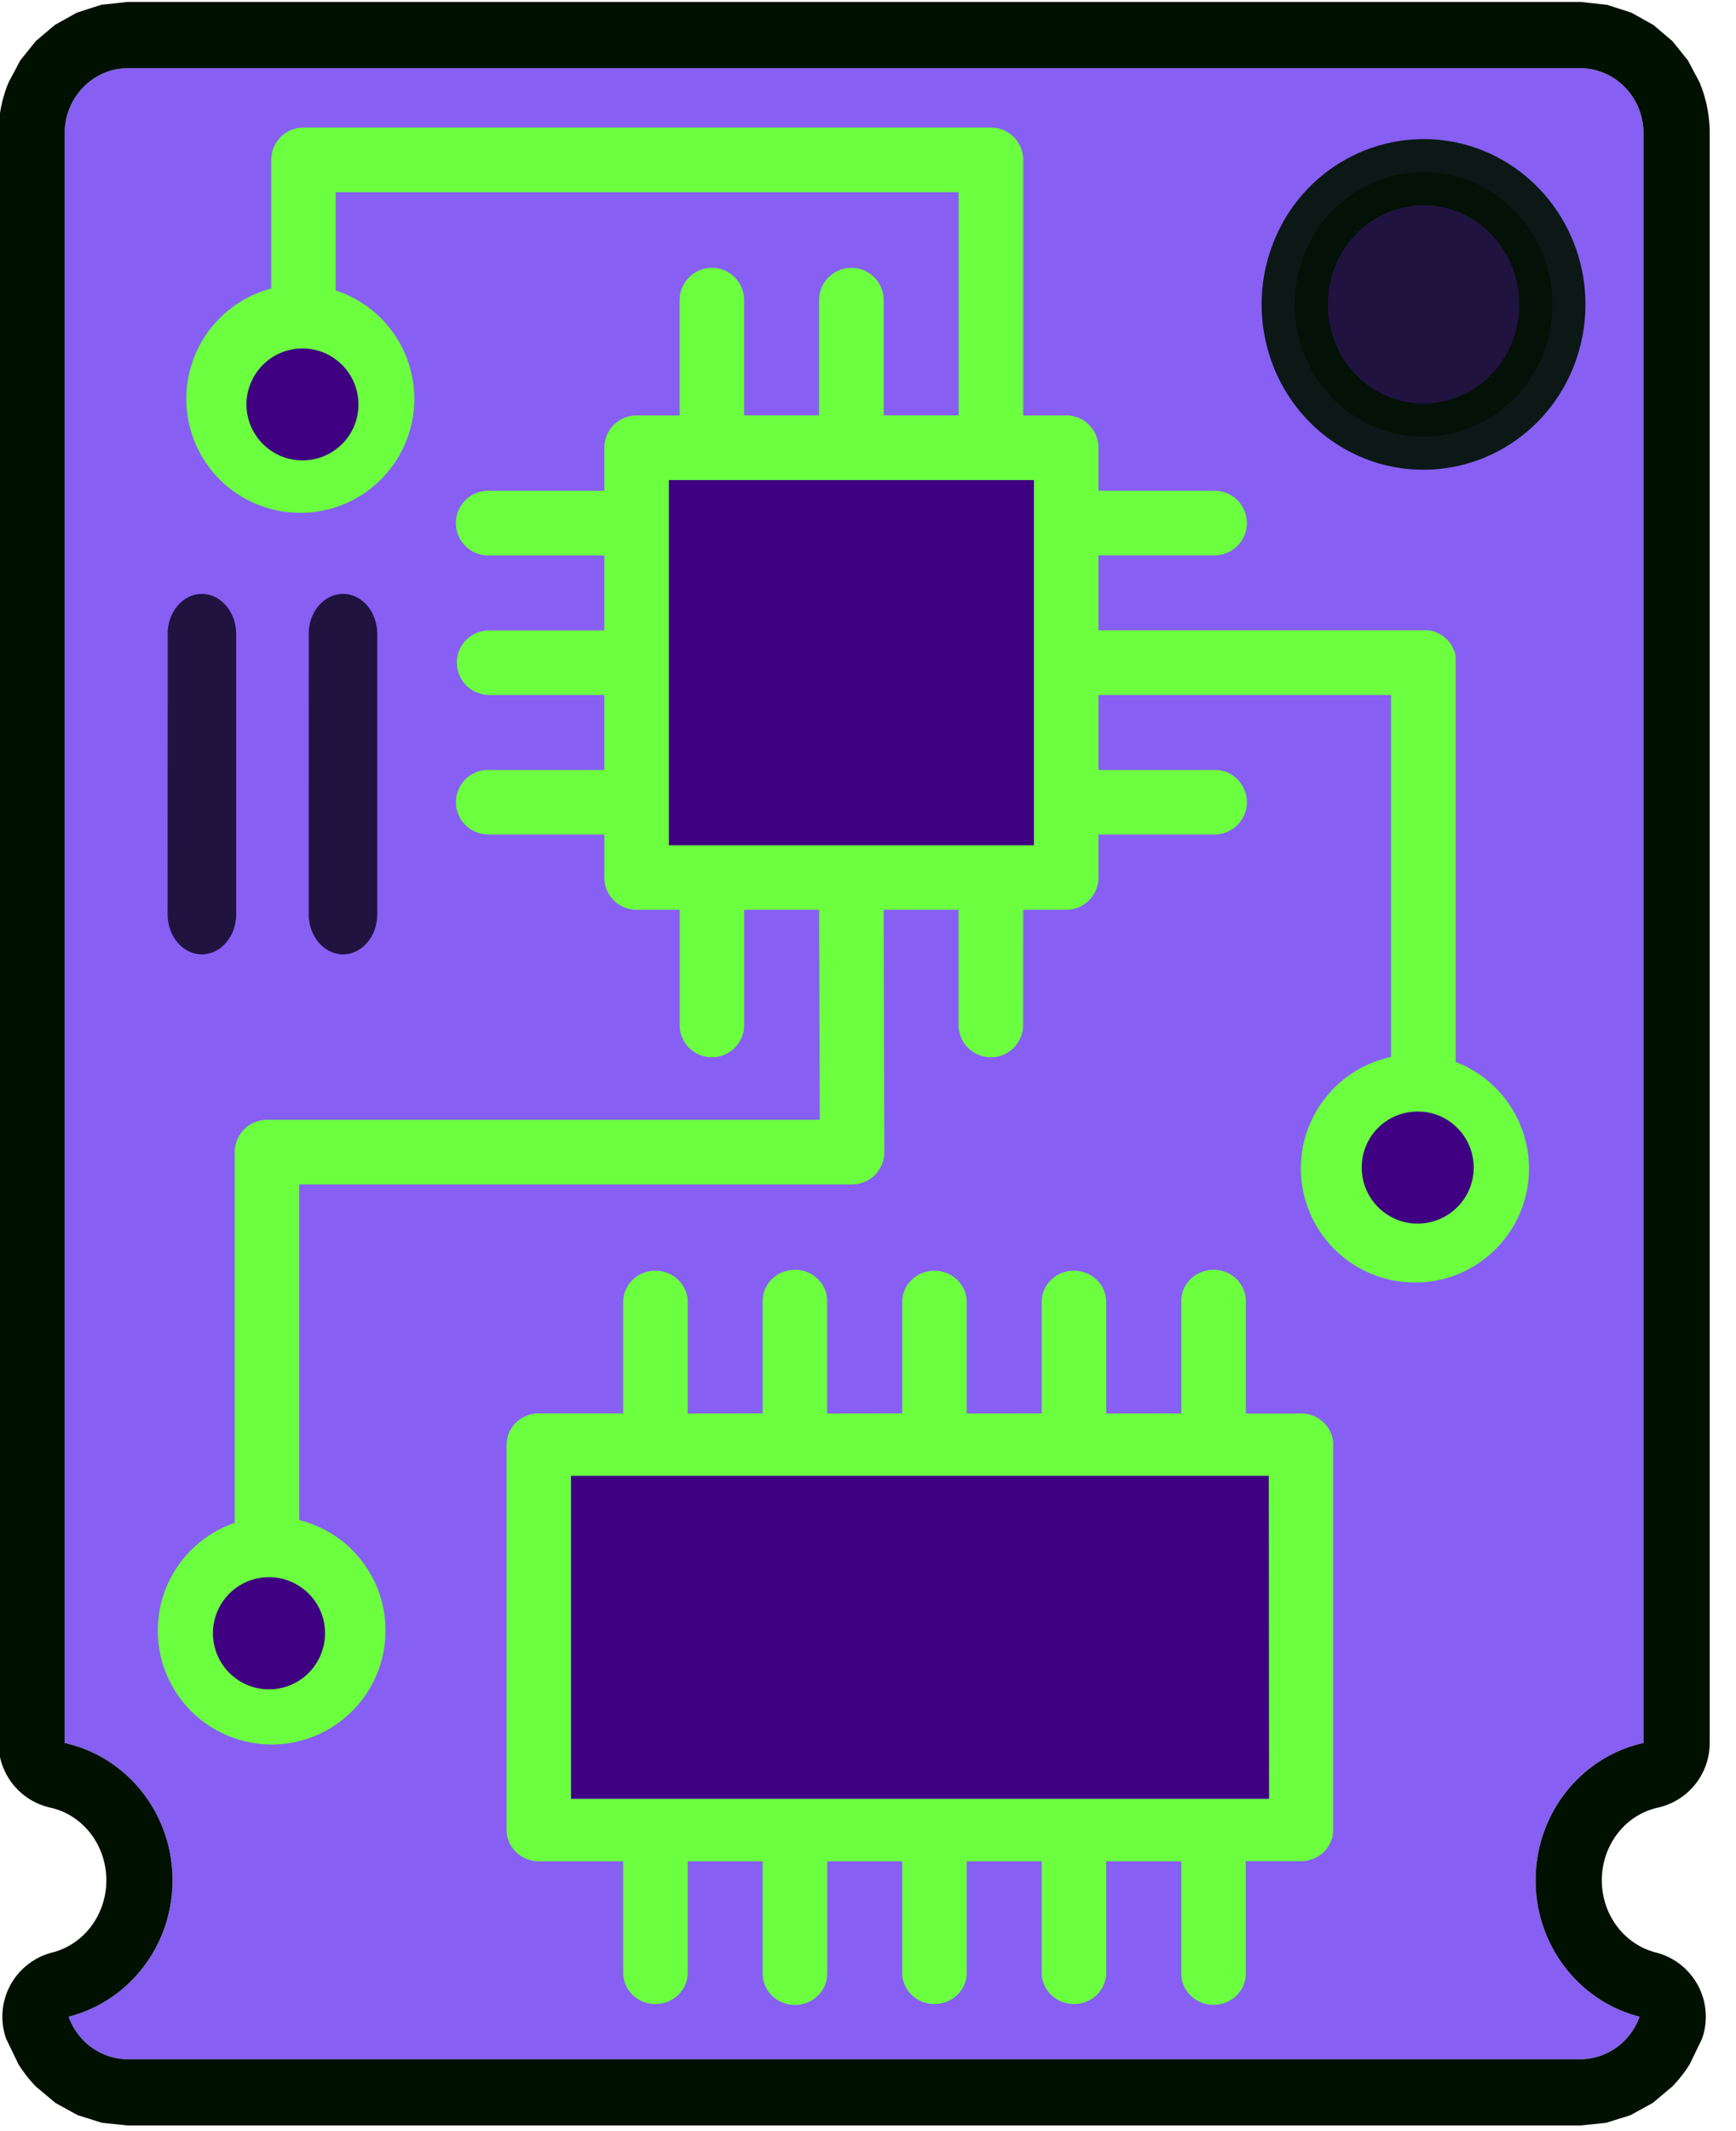 <svg xmlns="http://www.w3.org/2000/svg" width="100%" height="100%" viewBox="0 0 110 135" fill-rule="evenodd" stroke-linejoin="round" stroke-miterlimit="2" xmlns:v="https://vecta.io/nano"><g transform="matrix(0 1.535 -1.535 0 130.911 -9.327)"><g transform="matrix(0 -.651 .651 0 6.076 85.275)"><path d="M4.088 110.493c3.946.875 6.78 4.432 6.838 8.575s-2.676 7.777-6.592 8.774a4.2 4.2 0 0 0 .929 1.492c.748.767 1.771 1.207 2.829 1.207h92.103a3.97 3.97 0 0 0 2.829-1.207c.409-.425.731-.935.928-1.492-3.916-.997-6.65-4.63-6.592-8.774s2.894-7.7 6.839-8.575V8.436c-.006-2.268-1.795-4.102-4.004-4.114H8.092c-2.21.012-3.998 1.846-4.004 4.114v102.057z" fill="#875ff3"/><path d="M-.11 110.493V8.436v-.011c.003-1.132.231-2.21.636-3.191l.744-1.403.986-1.227 1.204-1.02 1.394-.78 1.553-.5 1.662-.18h.023 92.103.023l1.662.181 1.552.499 1.395.78 1.203 1.02.987 1.227.743 1.403c.406.981.634 2.059.637 3.191v.011 102.057a4.2 4.2 0 0 1-3.289 4.098c-2.072.46-3.52 2.36-3.551 4.536-.031 2.181 1.37 4.122 3.431 4.647a4.2 4.2 0 0 1 2.668 2.092c.556 1.042.647 2.269.252 3.381l-.78 1.614c-.311.498-.674.963-1.081 1.385-.006.007-.013.013-.019.02l-1.241 1.043-1.411.776-1.544.485-1.637.169H8.092l-1.637-.169-1.544-.485-1.411-.775-1.242-1.044-.022-.024a8.47 8.47 0 0 1-1.077-1.381l-.779-1.608c-.397-1.113-.307-2.341.249-3.384s1.524-1.803 2.669-2.095c2.061-.525 3.462-2.466 3.431-4.647-.031-2.175-1.477-4.076-3.55-4.536a4.2 4.2 0 0 1-3.289-4.098zm4.198 0c3.946.875 6.78 4.432 6.838 8.575s-2.676 7.777-6.592 8.774a4.2 4.2 0 0 0 .929 1.492c.748.767 1.771 1.207 2.829 1.207h92.103a3.97 3.97 0 0 0 2.829-1.207c.409-.425.731-.935.928-1.492-3.916-.997-6.65-4.63-6.592-8.774s2.894-7.7 6.839-8.575V8.436c-.006-2.268-1.795-4.102-4.004-4.114H8.092c-2.21.012-3.998 1.846-4.004 4.114v102.057z" fill="#010"/></g><g fill="#201340"><path d="M22.497 22.755c1.84 1.795 2.124 4.615.688 6.718-1.446 2.116-4.228 2.93-6.635 1.963s-3.763-3.46-3.266-5.951c.509-2.49 2.757-4.283 5.358-4.283 1.448 0 2.837.56 3.854 1.551v.002z" stroke="#010" stroke-opacity=".91" stroke-width="2.731"/><path d="M32.244 72.538v.004c-.919 0-1.659-.635-1.659-1.418s.74-1.414 1.659-1.414h11.558c.919 0 1.659.634 1.659 1.414s-.74 1.418-1.659 1.418l-11.558-.004zm0 5.823v.005c-.919 0-1.659-.636-1.659-1.414s.74-1.418 1.659-1.418h11.558c.919 0 1.659.635 1.659 1.418s-.74 1.414-1.659 1.414l-11.558-.005z"/></g><path d="M64.406 63.039v-3.48h-4.601c-.712 0-1.29-.597-1.29-1.329s.578-1.334 1.29-1.334h4.605l-.004-3.094h-4.601a1.28 1.28 0 0 1-.937-.377 1.35 1.35 0 0 1-.389-.957 1.34 1.34 0 0 1 .389-.952 1.25 1.25 0 0 1 .937-.377h4.605l-.004-3.099h-4.601c-.712 0-1.29-.597-1.29-1.329s.578-1.334 1.29-1.334h4.605l-.004-3.094h-4.601c-.712 0-1.29-.593-1.29-1.33s.578-1.333 1.29-1.333h4.605l-.004-3.1h-4.601c-.348.013-.688-.122-.937-.376s-.389-.593-.389-.953a1.35 1.35 0 0 1 .389-.957 1.29 1.29 0 0 1 .937-.378h4.605V31.58l-.004.004c0-.737.578-1.334 1.29-1.334h15.897c.713 0 1.291.597 1.291 1.334v2.277h4.605v-.005a1.28 1.28 0 0 1 .934.378c.25.25.389.597.389.957a1.35 1.35 0 0 1-.389.953 1.24 1.24 0 0 1-.934.376h-4.601v3.1h4.604-.003c.713 0 1.291.597 1.291 1.329 0 .737-.578 1.334-1.291 1.334h-4.601v3.094h4.604-.003c.713 0 1.291.597 1.291 1.334s-.578 1.329-1.291 1.329h-4.601v3.095h4.604l-.003.004a1.25 1.25 0 0 1 .938.377c.249.249.389.592.389.952s-.139.708-.389.957a1.29 1.29 0 0 1-.938.377h-4.601v3.094h4.604-.003c.713 0 1.291.597 1.291 1.334s-.578 1.329-1.291 1.329h-4.601v3.48a1.34 1.34 0 0 1-.381.944 1.27 1.27 0 0 1-.914.389H65.695c-.712 0-1.29-.597-1.29-1.333zm15.901-30.138V61.71H66.983v-28.8l13.324-.009zM22.533 68.177v.003c1.795 0 3.434 1.021 4.224 2.63a4.71 4.71 0 0 1-.494 4.949c-1.096 1.422-2.904 2.095-4.66 1.74a4.71 4.71 0 0 1-3.62-3.412h-5.31a1.33 1.33 0 0 1-1.333-1.335V44.38c0-.737.597-1.333 1.333-1.333h10.551l-.005-1.779a1.33 1.33 0 0 1 1.333-1.328h1.778v-4.759a1.332 1.332 0 1 1 2.663 0v4.759h3.095V26.274l.025-.102.025-.089.077-.178.051-.089.067-.102.084-.102.022-.02.02-.027.042-.042.128-.106.05-.034.031-.016.025-.018.06-.033.177-.077.094-.025.055-.005.033-.008h.068l.035-.004h16.645a4.71 4.71 0 0 1 5.427-2.916c2.281.512 3.843 2.624 3.661 4.952a4.71 4.71 0 0 1-4.377 4.34c-2.333.158-4.429-1.426-4.915-3.712H34.755V39.94h3.096v-4.758a1.3 1.3 0 0 1 .375-.965c.253-.257.593-.403.953-.403s.707.145.957.403.384.606.378.965v4.758h1.776a1.33 1.33 0 0 1 1.33 1.33v1.778l4.755.003a1.33 1.33 0 0 1 1.333 1.33c0 .737-.597 1.334-1.333 1.334H43.62v3.094l10.004-.029c.735 0 1.328.593 1.333 1.33v22.822h13.851c.563-2.265 2.705-3.772 5.026-3.539a4.7 4.7 0 1 1-4.912 6.202H53.623c-.736 0-1.333-.597-1.333-1.33V51.443l-8.669.029v3.095h4.753a1.33 1.33 0 0 1 1.335 1.328c0 .737-.597 1.334-1.335 1.334H43.62v1.778c0 .737-.593 1.33-1.33 1.33h-1.776v4.758c.007.359-.129.707-.378.965a1.33 1.33 0 0 1-.957.402c-.36 0-.702-.144-.953-.402s-.389-.606-.375-.965v-4.758h-3.096v4.758a1.33 1.33 0 0 1-1.333 1.329c-.737 0-1.33-.592-1.33-1.329v-4.758h-3.095v4.758a1.334 1.334 0 1 1-2.667 0v-4.758h-1.778a1.33 1.33 0 0 1-1.33-1.33V57.23H18.46c-.733 0-1.33-.597-1.33-1.334a1.33 1.33 0 0 1 1.33-1.328h4.758v-3.095H18.46c-.733 0-1.33-.597-1.33-1.333s.597-1.334 1.33-1.334h4.758v-3.094h-9.212v25.715h4.057c.63-1.936 2.438-3.244 4.47-3.244v-.005z" fill="#6bff3f"/><path d="M55.896 25.131c.546.547.782 1.327.633 2.084a2.32 2.32 0 0 1-3.556 1.472 2.31 2.31 0 0 1-1.025-1.922l.01-.235v-.005c.09-.887.685-1.644 1.528-1.941a2.31 2.31 0 0 1 2.41.546zM24.403 71.165c.776.782.896 2.004.282 2.918s-1.787 1.275-2.803.849a2.31 2.31 0 0 1 .882-4.444 2.3 2.3 0 0 1 1.639.676zm50.711 1.381v-.005c.782.782.901 2.003.288 2.923s-1.793 1.275-2.808.853a2.31 2.31 0 0 1-1.386-2.587c.216-1.083 1.164-1.864 2.267-1.864.614 0 1.202.245 1.639.675v.005zm5.192-39.645V61.71H66.983v-28.8l13.324-.009zm-39.349 9.697v15.075H25.887V42.603h15.071v-.005z" fill="#3f0082"/></g></svg>